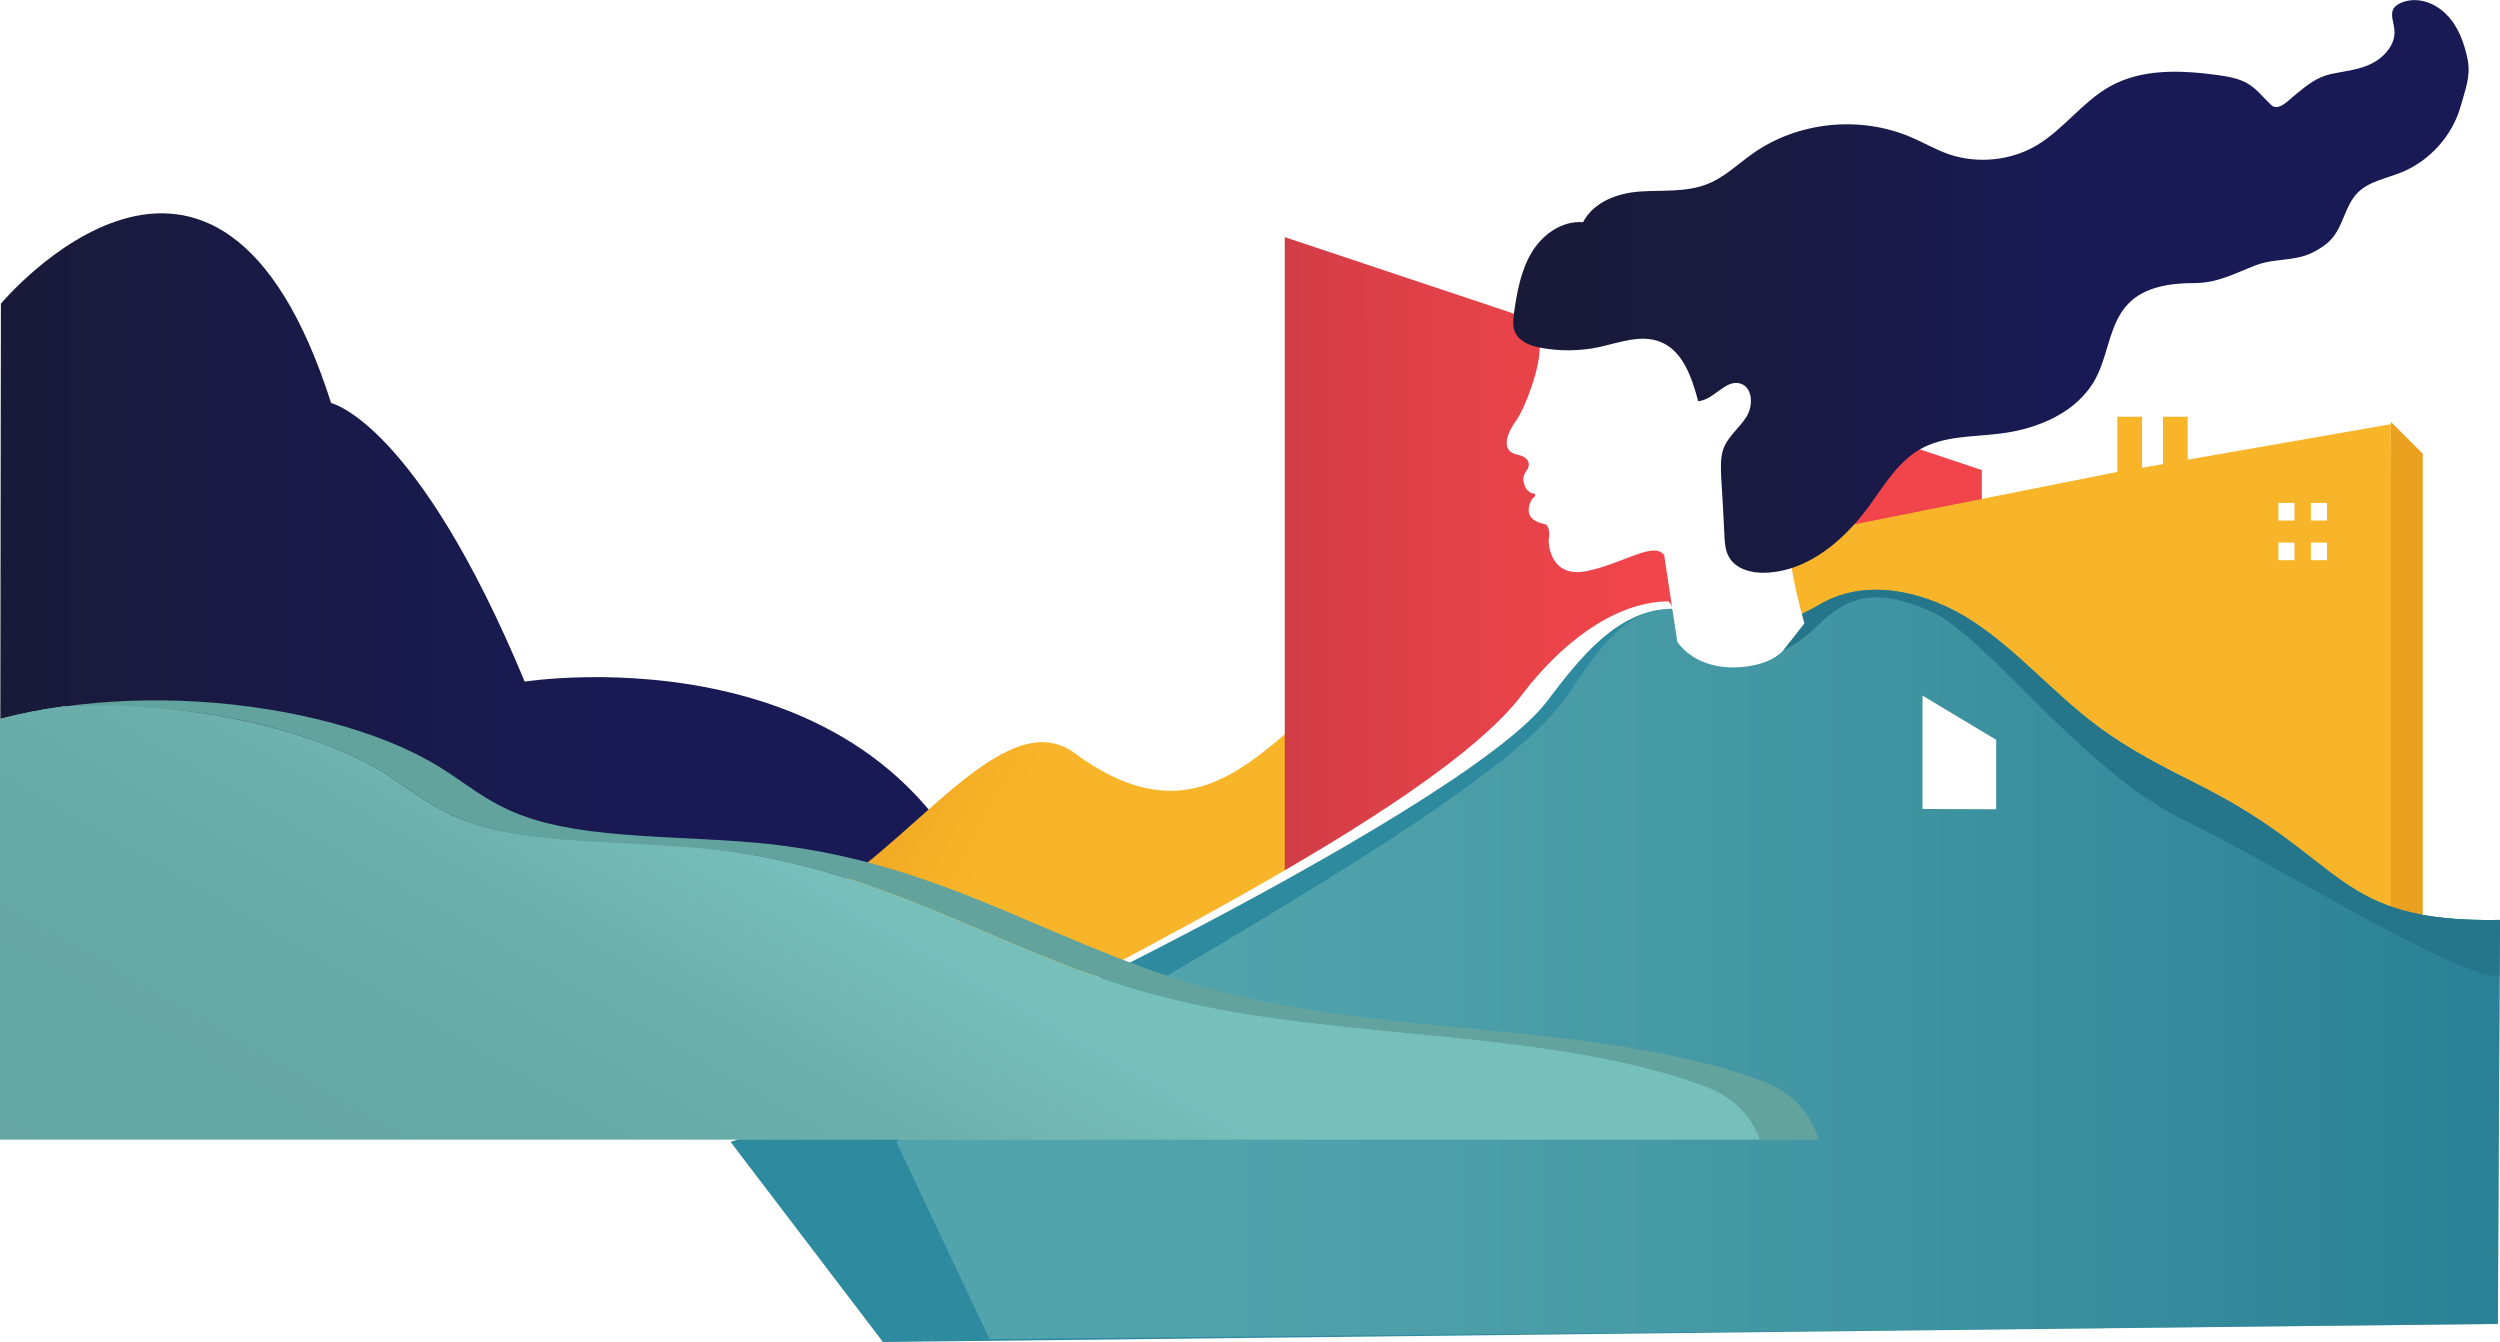 <!-- Generator: Adobe Illustrator 18.0.0, SVG Export Plug-In  -->
<svg version="1.1"
	 xmlns="http://www.w3.org/2000/svg" xmlns:xlink="http://www.w3.org/1999/xlink" xmlns:a="http://ns.adobe.com/AdobeSVGViewerExtensions/3.0/"
	 x="0px" y="0px" width="838.1px" height="450px" viewBox="0 0 838.1 450" enable-background="new 0 0 838.1 450"
	 xml:space="preserve">
<defs>
</defs>
<linearGradient id="WO_SVGID_1_" gradientUnits="userSpaceOnUse" x1="698.024" y1="69.963" x2="34.456" y2="420.889" gradientTransform="matrix(-1 0 0 1 820.335 0)">
	<stop  offset="1.470353e-02" style="stop-color:#81B0F9;stop-opacity:0"/>
	<stop  offset="0.531" style="stop-color:#B6D4FE;stop-opacity:0.6"/>
	<stop  offset="1" style="stop-color:#B6D4FE"/>
</linearGradient>
<path fill="url(#WO_WO_SVGID_1_)" d="M34.7,380.5l-9.9-278.6c22.2-9.7,80-15.2,116.9-16.4c125.2-4,137.1,151.1,221,107s85-98,158-67
	c47.7,20.3,100-70.6,164.3-83.3c91.2-18,152,58.9,152,58.9v287.6l-799.1-1.7L34.7,380.5z"/>
<path fill="#FFFFFF" d="M8,315.7L8.3,97.8c0,0,72.4-86.7,110.7,33.3c0,0,28.7,6.4,64.9,93.4c0,0,130.7-20.7,159.7,91.6"/>
<linearGradient id="WO_SVGID_2_" gradientUnits="userSpaceOnUse" x1="3.880147e-02" y1="195.784" x2="335.689" y2="195.784">
	<stop  offset="6.610577e-04" style="stop-color:#191A38"/>
	<stop  offset="0.358" style="stop-color:#191A4A"/>
	<stop  offset="0.674" style="stop-color:#191A55"/>
</linearGradient>
<path fill="url(#WO_SVGID_2_)" d="M0,319.7l0.3-217.9c0,0,72.4-86.7,110.7,33.3c0,0,28.7,6.4,64.9,93.4c0,0,130.7-20.7,159.7,91.6"/>
<path fill="#FFFFFF" d="M287.1,294.5c33.1-15.7,65.5-67.9,89.7-50c48.7,36,68.7-16.1,94-20.6c35.9-6.4,59.9,20.9,59.9,20.9v102.3
	L216,346.6l-1.3-2.3"/>
<linearGradient id="WO_SVGID_3_" gradientUnits="userSpaceOnUse" x1="545.776" y1="258.111" x2="327.189" y2="373.711" gradientTransform="matrix(-1 0 0 1 820.335 0)">
	<stop  offset="0" style="stop-color:#EAA11F"/>
	<stop  offset="0.258" style="stop-color:#F9B529"/>
</linearGradient>
<path fill="url(#WO_SVGID_3_)" d="M270.6,302.5c33.1-15.7,65.5-67.9,89.7-50c48.7,36,68.7-16.1,94-20.6c35.9-6.4,59.9,20.9,59.9,20.9
	v102.3l-314.7-0.6l-1.3-2.3"/>
<polygon fill="#EAA11F" points="801.5,141.4 812.2,152.1 812.2,311 798.7,311 "/>
<path fill="#FFFFFF" d="M774.4,40.4c-2.5,2.1-5.9,6-8.3,3.7c-2.6-2.4-4.8-5.3-7.8-7.2c-2.9-1.7-6.4-2.3-9.7-2.8
	c-12.2-1.7-25.4-2.3-36.2,3.7c-9.1,5-15.3,14.1-24.2,19.4c-8.7,5.3-19.8,6.4-29.5,3.1c-4.4-1.5-8.5-3.9-12.8-5.8
	c-16.8-7.2-37.4-5-52.3,5.5c-5,3.5-9.5,7.9-15.2,10.2c-7,2.8-14.8,2-22.4,2.5c-7.5,0.5-15.6,3.5-19.1,10.2
	c-6.9-0.6-13.5,4.1-17.1,10c-3.6,5.9-4.8,13-5.8,19.9c-0.3,2.3-0.6,4.7,0.3,6.8c1.4,3.2,5.2,4.5,8.7,5.2c6.3,1.2,12.9,1.1,19.2-0.2
	c6.8-1.4,14-4.3,20.5-1.8c7.6,3,10.6,11.9,12.7,19.8c5.2-0.4,9.1-7.5,14.1-5.8c4.1,1.3,4.2,7.3,2,11c-2.2,3.7-6,6.4-7.5,10.4
	c-1.2,3-1,6.3-0.8,9.6c0.4,6.6,0.7,13.2,1.1,19.8c0.1,2.4,0.3,4.9,1.5,7.1c2.3,4.1,7.6,5.4,12.3,5.2c14.1-0.5,26-10.7,34.4-22.1
	c5.1-6.9,9.6-14.8,17.1-19c7.8-4.4,17.4-4.1,26.3-5.2c12.8-1.5,26.3-7.2,32.3-18.6c4.2-8,4.4-18.3,10.8-24.8
	c5.5-5.6,14-6.8,21.9-6.8c7.8,0,13.3-3.2,20.6-6c6.3-2.4,12.8-1.1,18.8-4.2c2.4-1.2,4.8-2.7,6.5-4.8c3.7-4.4,4.4-10.9,8.4-15
	c3.8-3.9,9.6-4.9,14.7-6.9c9.5-3.8,17-12.2,19.8-22c1.5-5.4,3.4-9.9,2.3-15.4c-1.1-5.6-3.1-11.3-7.1-15.3s-10.4-6.1-15.7-3.8
	c-0.8,0.4-1.7,0.9-2.2,1.6c-1.4,2.1-0.1,4.8,0.1,7.3c0.5,4.7-3.2,9-7.4,11.1s-9.1,2.6-13.7,3.6C781.4,34.6,778.1,37.4,774.4,40.4z"
	/>
<linearGradient id="WO_SVGID_4_" gradientUnits="userSpaceOnUse" x1="430.689" y1="188.004" x2="664.385" y2="188.004">
	<stop  offset="6.610577e-04" style="stop-color:#D13D47"/>
	<stop  offset="0.148" style="stop-color:#DD4048"/>
	<stop  offset="0.416" style="stop-color:#EC444A"/>
	<stop  offset="0.627" style="stop-color:#F2454B"/>
</linearGradient>
<polygon fill="url(#WO_SVGID_4_)" points="664.4,280.9 664.4,157.6 558.3,122.1 430.7,79.5 430.7,296.5 "/>
<linearGradient id="WO_SVGID_5_" gradientUnits="userSpaceOnUse" x1="492.521" y1="222.881" x2="801.505" y2="222.881">
	<stop  offset="0" style="stop-color:#EAA11F"/>
	<stop  offset="0.258" style="stop-color:#F9B529"/>
</linearGradient>
<polygon fill="url(#WO_SVGID_5_)" points="733.4,154.1 733.4,139.7 725.1,139.7 725.1,155.6 718.1,156.8 718.1,139.7 709.8,139.7
	709.8,158.2 600.5,180 501.3,258.5 492.5,284.2 801.5,306 801.5,142.2 "/>
<rect x="763.8" y="168.6" fill="#FFFFFF" width="5.4" height="5.9"/>
<rect x="774.7" y="168.6" fill="#FFFFFF" width="5.4" height="5.9"/>
<rect x="763.8" y="181.9" fill="#FFFFFF" width="5.4" height="5.9"/>
<rect x="774.7" y="181.9" fill="#FFFFFF" width="5.4" height="5.9"/>
<path fill="#FFFFFF" d="M591.6,212.1c-12.5,6.2-24.7,1.1-32.2-10.5c-19.3,0.1-37.5,15.9-49,31.1c-30.2,40.1-154.7,98.3-204,126.7
	l59.3,67l141.1-57.4"/>
<path fill="#2E8A9E" d="M838.1,308.4c-55.5,1-50.9-20-100.3-44.9c-12.1-6.1-24.3-12.2-35.1-20.4c-14.4-10.8-26.2-24.8-41.2-34.7
	c-15-9.9-35.4-15-51-6c-5.3,3.1-9.7,7.6-15.2,10.4c-11.7,5.9-27.8,2.3-34.8-8.7c-18.1,0.1-31,16.6-41.8,30.9
	c-28.3,37.7-229.1,134.4-273.8,147.8l51.1,67.1l541.4-6.1L838.1,308.4"/>
<linearGradient id="WO_SVGID_6_" gradientUnits="userSpaceOnUse" x1="300.356" y1="323.327" x2="838.114" y2="323.327">
	<stop  offset="0.162" style="stop-color:#77BFBB"/>
	<stop  offset="0.33" style="stop-color:#6DB6B5"/>
	<stop  offset="0.614" style="stop-color:#539FA6"/>
	<stop  offset="0.976" style="stop-color:#28798D"/>
	<stop  offset="1" style="stop-color:#25768B"/>
</linearGradient>
<path opacity="0.48" fill="url(#WO_SVGID_6_)" d="M838.1,308.4c-55.5,1-50.9-20-100.3-44.9c-12.1-6.1-24.3-12.2-35.1-20.4
	c-14.4-10.8-26.2-24.8-41.2-34.7c-15-9.9-35.4-15-51-6c-5.3,3.1-9.7,7.6-15.2,10.4c-11.7,5.9-27.8,2.3-34.8-8.7
	c-18.1,0.1-26.6,17.6-37.3,32c-28.3,37.7-185.1,118-222.7,146.7l31.2,66.1l505.6-5L838.1,308.4"/>
<polygon fill="#FFFFFF" points="669.2,271.3 669.2,248 658,241.3 644.5,233.2 644.5,271.2 "/>
<path fill="#25768B" d="M838.1,308.4c-55.5,1-50.9-20-100.3-44.9c-12.1-6.1-24.3-12.2-35.1-20.4c-14.4-10.8-26.2-24.8-41.2-34.7
	c-15-9.9-35.4-15-51-6c-5.3,3.1-29.5,14.5-35,17.2c9.4,3.3,21.7,2.1,34-10c10.1-10,19.9-12.7,38.1-4.5s50.7,53.4,84.3,69.7
	c33.5,16.3,90.6,52.5,106,52.5"/>
<path fill="#FFFFFF" d="M600.2,167.3c-1.6,15.7,0.5,26.5,4.7,41.7l-7.3,9.3c-2.8,2.8-6.7,4.2-10.6,4.9c-9.2,1.7-19.2-0.4-24.7-8
	l-4.4-29.1c-3.5-4.7-13.2,2.6-25.7,5.3s-13.2-9.2-13-10.6c0.3-1.5,0.3-4.8-1.4-5.1c-8.6-1.7-4.2-8.4-4.2-8.4s2.2-1.6,0.3-1.9
	c-2-0.3-3.1-2.7-3.2-4.5c-0.2-1.8,1.4-3.6,1.4-3.6s2.2-3.7-3.5-4.9s-3.4-7.2-0.4-11.3s8.5-18.4,7.9-25.4c-0.6-7,1.3-14.8,1.3-14.8
	c2.5-5.6,7.7-9.8,13.4-11.9c18.4-6.8,38.9,1.9,55.1,13.1c6.6,4.6,13.1,9.9,16,17.4c2,5.1,2.1,10.7,2,16.2
	C603.7,146,601.2,157.1,600.2,167.3z"/>
<path fill="#62A39E" d="M128.2,258.9c9,5.5,16,11.9,27.5,16.2c22.7,8.5,55.2,6.6,83.4,9.7c61.6,6.8,98.5,36.7,154.7,50.4
	c28.2,6.9,60.1,9.3,91.1,12.5c31,3.1,62.7,7.3,87.3,16.7c9.5,3.6,15,10.2,17.8,17.7h19.7c-2.5-8.2-8.1-15.5-18.4-19.5
	c-24.6-9.4-56.3-13.6-87.3-16.7c-31-3.1-62.9-5.6-91.1-12.5c-56.2-13.7-93.1-43.6-154.7-50.4c-28.2-3.1-60.7-1.2-83.4-9.7
	c-11.5-4.3-18.6-10.7-27.5-16.2c-19.5-12-49.4-20-81.2-21.9c-15.5-0.9-30.2-0.3-44.2,1.6c4.1-0.2,8.2-0.2,12.4-0.2
	c4.2,0,8.4,0.2,12.6,0.4C78.8,238.8,108.7,246.9,128.2,258.9z"/>
<path fill="#77BFBB" d="M127.2,258.9c9,5.5,16,11.9,27.5,16.2c22.7,8.5,55.2,6.6,83.4,9.7c61.6,6.8,98.5,36.7,154.7,50.4
	c28.2,6.9,60.1,9.3,91.1,12.5c31,3.1,62.7,7.3,87.3,16.7c9.5,3.6,15,10.2,17.8,17.7h1c-2.7-7.5-8.3-14-17.8-17.7
	c-24.6-9.4-56.3-13.6-87.3-16.7c-31-3.1-62.9-5.6-91.1-12.5c-56.2-13.7-93.1-43.6-154.7-50.4c-28.2-3.1-60.7-1.2-83.4-9.7
	c-11.5-4.3-18.6-10.7-27.5-16.2c-19.5-12-49.4-20-81.2-21.9c-4.3-0.3-8.5-0.4-12.6-0.4c3.8,0,7.7,0.2,11.7,0.4
	C77.8,238.8,107.8,246.9,127.2,258.9z"/>
<path fill="#77BFBB" d="M571.2,364.3c-24.6-9.4-56.3-13.6-87.3-16.7c-31-3.1-62.9-5.6-91.1-12.5c-56.2-13.7-93.1-43.6-154.7-50.4
	c-28.2-3.1-60.7-1.2-83.4-9.7c-11.5-4.3-18.6-10.7-27.5-16.2c-19.5-12-49.4-20-81.2-21.9c-4-0.2-7.8-0.4-11.7-0.4
	c-4.4,0-8.7,0.1-13,0.3c-7.3,1-14.4,2.4-21.3,4.2V382h589C586.3,374.5,580.7,367.9,571.2,364.3z"/>
<linearGradient id="WO_SVGID_7_" gradientUnits="userSpaceOnUse" x1="15109.809" y1="230.894" x2="15300.471" y2="561.132" gradientTransform="matrix(-1 0 0 1 15450.853 0)">
	<stop  offset="0.236" style="stop-color:#77BFBB"/>
	<stop  offset="0.268" style="stop-color:#74BAB6"/>
	<stop  offset="0.396" style="stop-color:#6AADA8"/>
	<stop  offset="0.555" style="stop-color:#64A5A0"/>
	<stop  offset="0.84" style="stop-color:#62A39E"/>
</linearGradient>
<path opacity="0.89" fill="url(#WO_SVGID_7_)" d="M571.2,364.3c-24.6-9.4-56.3-13.6-87.3-16.7c-31-3.1-62.9-5.6-91.1-12.5
	c-56.2-13.7-93.1-43.6-154.7-50.4c-28.2-3.1-60.7-1.2-83.4-9.7c-11.5-4.3-18.6-10.7-27.5-16.2c-19.5-12-49.4-20-81.2-21.9
	c-4-0.2-7.8-0.4-11.7-0.4c-4.4,0-8.7,0.1-13,0.3c-7.3,1-14.4,2.4-21.3,4.2V382h589C586.3,374.5,580.7,367.9,571.2,364.3z"/>
<linearGradient id="WO_SVGID_8_" gradientUnits="userSpaceOnUse" x1="507.452" y1="96.032" x2="827.993" y2="96.032">
	<stop  offset="6.610577e-04" style="stop-color:#191A38"/>
	<stop  offset="0.215" style="stop-color:#191A3E"/>
	<stop  offset="0.498" style="stop-color:#191A4F"/>
	<stop  offset="0.583" style="stop-color:#191A55"/>
</linearGradient>
<path fill="url(#WO_SVGID_8_)" d="M769.8,31.5c-2.6,2.1-6,6-8.4,3.7c-2.6-2.4-4.8-5.4-7.9-7.2c-2.9-1.7-6.4-2.3-9.8-2.8
	c-12.3-1.7-25.6-2.3-36.4,3.8c-9.1,5.1-15.4,14.2-24.3,19.6c-8.8,5.3-20,6.4-29.7,3.1c-4.4-1.5-8.5-4-12.9-5.8
	c-17-7.2-37.6-5.1-52.7,5.5c-5,3.5-9.5,8-15.3,10.3c-7,2.8-14.9,2-22.5,2.5c-7.6,0.5-15.7,3.5-19.2,10.3c-7-0.6-13.6,4.1-17.2,10.1
	c-3.6,6-4.9,13.1-5.9,20c-0.3,2.3-0.6,4.7,0.3,6.8c1.5,3.2,5.3,4.6,8.7,5.2c6.4,1.2,13,1.1,19.3-0.2c6.9-1.5,14.1-4.4,20.7-1.8
	c7.6,3,10.6,12,12.7,19.9c5.3-0.4,9.2-7.5,14.2-5.9c4.1,1.3,4.3,7.4,2,11.1c-2.3,3.7-6,6.4-7.6,10.4c-1.2,3-1,6.4-0.9,9.6
	c0.4,6.6,0.8,13.3,1.1,19.9c0.1,2.4,0.3,5,1.5,7.1c2.3,4.1,7.6,5.5,12.3,5.3c14.2-0.5,26.2-10.8,34.6-22.2c5.1-7,9.7-14.9,17.2-19.2
	c7.9-4.5,17.5-4.1,26.5-5.2c12.9-1.5,26.5-7.2,32.5-18.8c4.2-8.1,4.5-18.4,10.9-24.9c5.5-5.6,14.1-6.8,22-6.8c7.9,0,13.4-3.2,20.7-6
	c6.4-2.4,12.8-1.2,18.9-4.2c2.4-1.2,4.8-2.7,6.6-4.8c3.8-4.4,4.4-10.9,8.4-15.1c3.8-4,9.7-4.9,14.8-7c9.5-3.8,17.1-12.3,19.9-22.1
	c1.5-5.5,3.4-10,2.4-15.5c-1.1-5.6-3.1-11.3-7.2-15.4S810-1.3,804.8,1c-0.8,0.4-1.7,0.9-2.2,1.6c-1.5,2.1-0.1,4.9,0.1,7.4
	c0.5,4.7-3.2,9-7.4,11.2s-9.1,2.6-13.8,3.6S773.5,28.5,769.8,31.5z"/>
</svg>
